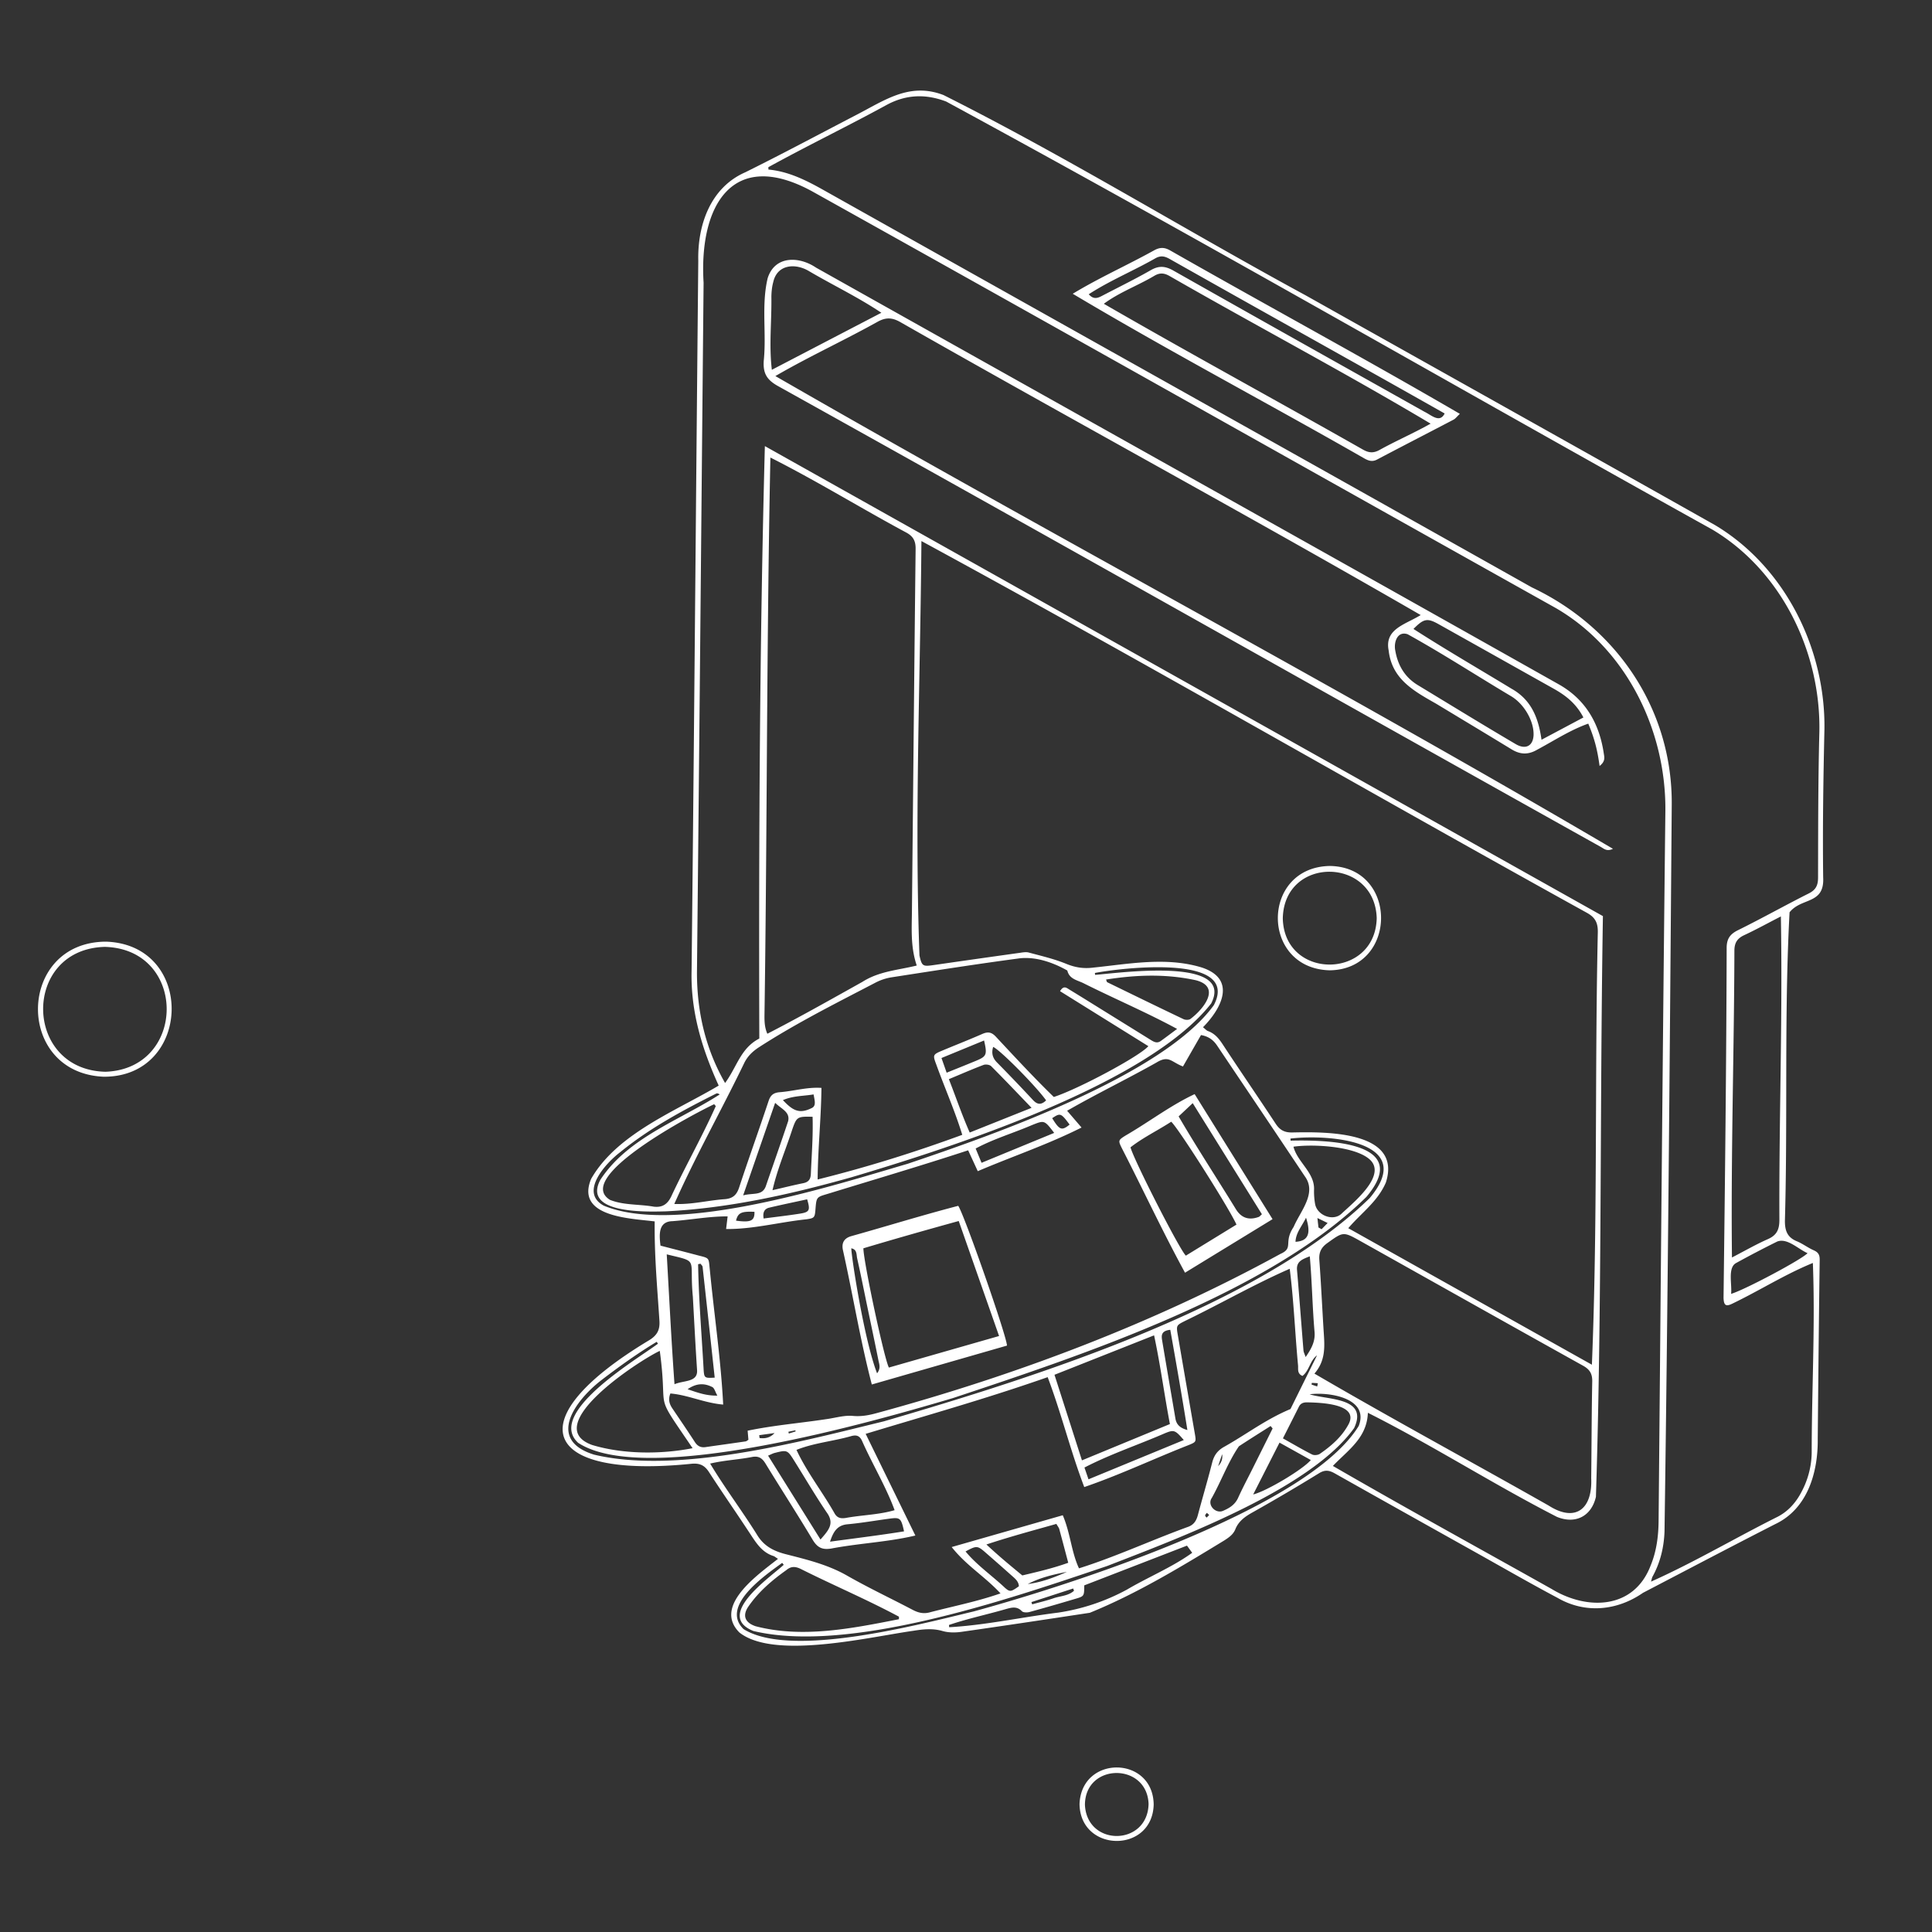 <svg xmlns="http://www.w3.org/2000/svg" width="550" height="550" fill="none" viewBox="0 0 550 550">
    <rect x="0" y="0" width="550" height="550" fill="#333333" stroke="none"/>
    <path fill="#fff" fill-rule="evenodd" d="m220.823 443.336.202.14.08.054.082.056.083.056.2.13h.004c-.436.346-.914.717-1.424 1.112-6.094 4.729-16.539 12.832-9.57 19.84 8.213 6.546 28.406 3.083 42.093.736 2.786-.477 5.302-.909 7.393-1.2 2.815-.459 5.524-.76 8.371.059 1.677.486 3.61.482 5.36.232 12.194-1.733 24.37-3.574 36.546-5.424 13.358-5.425 25.975-13.09 38.32-20.62 1.295-.841 2.509-1.668 3.114-3.164.918-2.282 2.714-3.574 4.824-4.76a551.4 551.4 0 0 0 19.037-11.203c1.673-1.028 2.887-.814 4.428.054 12.596 7.099 25.216 14.159 37.837 21.22l2.852 1.595c1.989 1.114 3.975 2.234 5.961 3.354 5.578 3.147 11.156 6.293 16.813 9.291 7.829 4.524 16.895 3.682 24.302-1.455 2.7-1.409 5.4-2.82 8.1-4.231l.002-.002c9.827-5.135 19.654-10.271 29.526-15.318 9.262-4.374 12.231-14.813 12.112-24.316l.049-5.089c.147-15.267.293-30.534.506-45.801.023-1.46-.396-2.174-1.7-2.751-.796-.349-1.548-.796-2.3-1.242h-.001v-.001h-.002c-.816-.485-1.631-.969-2.499-1.326-2.778-1.137-3.433-3.087-3.396-5.961.344-12.182.36-24.463.375-36.745.022-17.069.044-34.14.948-50.946 1.284-1.615 3.017-2.317 4.656-2.981 2.719-1.102 5.18-2.099 4.91-6.981-.173-14.031.041-28.071.359-42.102.337-22.952-11.257-46.326-31.203-58.197-24.266-13.678-48.566-27.295-72.865-40.911l-.065-.036-.006-.004c-14.522-8.138-29.045-16.275-43.559-24.426-13.462-7.3-26.779-14.91-40.097-22.52-20.806-11.887-41.614-23.776-62.976-34.49-8.382-3.215-14.767.237-21.743 4.008-.979.53-1.969 1.064-2.977 1.588a2689.809 2689.809 0 0 0-8.911 4.657h-.001c-7.584 3.975-15.17 7.95-22.842 11.748-9.903 4.355-13.572 15.013-13.345 25.125a92642.4 92642.4 0 0 0-.77 83.335v.011c-.354 39.57-.707 79.139-1.135 118.707-.304 11.685 2.942 22.302 7.716 32.805-2.711 1.608-5.633 3.173-8.62 4.773l-.002.001-.002.001-.001.001c-10.569 5.66-21.954 11.757-27.689 21.781-4.057 9.766 8.173 11.05 15.679 11.838h.002c.88.092 1.694.178 2.41.27-.088 7.721.43 15.063.96 22.579v.003c.129 1.83.259 3.671.381 5.53.209 2.637-.532 4.223-2.841 5.669-37.933 22.756-30.872 39.647 12.207 35.191 2.183-.154 3.538.514 4.729 2.356 2.094 3.232 4.25 6.425 6.405 9.619a730.714 730.714 0 0 1 5.362 8.017l.141.216c1.682 2.569 3.334 5.091 6.492 6.086.175.054.333.164.612.359zm158.619-26.014c14.415 8.343 28.924 16.424 43.447 24.513l.01.006.011.006.01.006c6.257 3.485 12.516 6.971 18.772 10.481 10.107 6.165 23.447 5.883 28.217-6.679 1.682-4.083 2.218-8.371 2.259-12.744.157-17.064.309-34.127.46-51.19l.001-.014v-.056c.447-50.271.894-100.54 1.467-150.813.209-22.974-11.112-46.098-31.213-57.751-30.297-16.947-60.57-33.939-90.842-50.93-40.265-22.6-80.529-45.199-120.851-67.693-22.765-12.417-32.231 4.16-30.894 26.03-.181 18.998-.358 37.996-.536 56.993v.046c-.434 46.427-.867 92.854-1.351 139.281-.009 11.208 2.41 21.729 8.007 31.495 1.109-1.511 1.963-3.087 2.794-4.622 1.722-3.181 3.345-6.18 6.949-8.036-.168-56.188.096-112.566 1.582-168.658l238.573 133.803c-.357 21.72-.47 43.456-.582 65.191v.008c-.174 33.394-.347 66.785-1.405 100.114-1.287 5.56-5.847 7.87-11.112 5.71-8.744-4.483-17.28-9.371-25.815-14.26-9.245-5.294-18.489-10.588-27.995-15.366-.219 5.77-3.705 9.09-7.343 12.555l-.001.001h-.001c-.878.837-1.766 1.682-2.618 2.573m74.913-101.162v-.004c.068-16.944.136-33.891.509-50.813.031-2.66-.746-4.183-3.133-5.497-26.766-14.8-53.408-29.835-80.05-44.87l-.005-.003-.009-.005c-36.35-20.513-72.698-41.026-109.359-60.941-.094 12.049-.316 24.114-.538 36.183v.002c-.502 27.286-1.005 54.591-.021 81.774.686 3.128.968 3.196 4.132 2.737a4810.599 4810.599 0 0 1 24.293-3.451l.064-.009.086-.012.063-.009.183-.028h.001c.776-.116 1.589-.237 2.295-.047.65.176 1.303.347 1.956.518h.001l.001.001h.001c2.957.776 5.924 1.554 8.735 2.705 2.546 1.041 4.928 1.409 7.629 1.068 1.653-.169 3.313-.366 4.979-.562 8.679-1.026 17.487-2.066 25.975.535 9.957 3.296 5.633 11.635.332 17 .226.179.413.346.58.494.313.279.552.492.834.593 1.905.686 3.06 2.069 4.151 3.728 2.538 3.863 5.116 7.698 7.695 11.533 2.492 3.707 4.985 7.414 7.441 11.146 1.186 1.8 2.523 2.51 4.728 2.46 9.289-.191 31.372-.523 26.621 14.272-1.634 3.746-4.267 6.367-6.975 9.062-1.256 1.251-2.528 2.517-3.723 3.918l26.889 15.07.35.197c13.986 7.838 27.967 15.674 42.116 23.602.98-24.058 1.077-48.199 1.173-72.344v-.002zM218.746 47.928l-.018-.334h.009c5.72-3.151 11.527-6.143 17.336-9.136 5.48-2.823 10.961-5.647 16.369-8.605 5.587-3.014 11.175-3.133 16.927-.941 45.007 24.42 89.639 49.603 134.269 74.785 27.927 15.757 55.853 31.514 83.871 47.084 19.678 11.744 30.881 34.927 30.426 57.583-.317 12.209-.34 24.428-.363 36.643l-.01 4.855c-.004 2.182-.627 3.469-2.646 4.483-3.153 1.583-6.271 3.235-9.389 4.887-3.568 1.891-7.137 3.782-10.757 5.57-2.31 1.141-3.224 2.492-3.228 5.074-.082 33.218-.478 66.441-.887 99.654.096 2.137.687 2.519 2.646 1.523 3.04-1.466 6.005-3.07 8.967-4.673h.001l.001-.001h.001c4.523-2.448 9.042-4.893 13.814-6.838.432 11.241.193 22.531-.047 33.82v.004c-.142 6.737-.285 13.473-.285 20.199-.069 4.188-1.192 8.18-3.288 11.854-1.536 2.696-3.591 4.896-6.342 6.338-4.673 2.335-9.291 4.808-13.908 7.28-7.328 3.924-14.655 7.848-22.197 11.22.058-.203.104-.389.145-.56.085-.346.154-.632.291-.881 2.183-3.979 3.224-8.275 3.397-12.767.941-65.203 1.456-130.421 1.97-195.626v-.01l.089-11.247c.25-27.039-15.554-50.481-39.819-61.944-39.826-22.38-79.673-44.72-119.519-67.06l-.004-.002-.004-.003-.004-.002-.003-.002-.022-.012-.056-.031-.024-.014-.005-.003-.005-.003-.005-.003-.006-.002-.005-.003c-27.213-15.258-54.426-30.515-81.633-45.785-5.038-2.837-10.121-5.474-16.032-6.033l-.018-.335Zm8.398 357.165h-.001c-4.787.605-9.568 1.209-14.312 2.197h.005l.152 1.773.001.016.001.003.068.791c-.092.055-.179.119-.265.181-.18.131-.35.255-.535.282-2.008.294-4.017.577-6.025.861l-.007.001h-.006l-.006.001-.006.001-.006.001-.006.001c-1.773.25-3.546.5-5.318.757-1.351.196-2.292-.254-3.051-1.423-1.661-2.557-3.373-5.087-5.085-7.614v-.001l-.001-.002-1.316-1.944c-.823-1.219-1.282-2.483-.586-4.279 2.459.2 4.831.857 7.253 1.528 2.491.69 5.035 1.395 7.783 1.632-.437-8.437-1.385-16.671-2.338-24.941v-.003c-.506-4.394-1.013-8.798-1.445-13.248-.045-.404-.079-.76-.109-1.076v-.002c-.113-1.179-.172-1.789-.495-2.178-.346-.416-.996-.58-2.338-.919l-.471-.119a1042.979 1042.979 0 0 0-7.092-1.843l-.005-.001-.023-.006c-1.162-.3-2.337-.602-3.53-.912-.382-3.133-.664-6.884 3.442-6.97 1.971-.147 3.923-.377 5.873-.606 3.249-.382 6.491-.764 9.799-.758l-.374 3.09-.062.515c4.813.046 9.577-.744 14.344-1.534 2.834-.47 5.669-.94 8.516-1.235 2.305-.336 2.387-.486 2.583-2.891.269-3.395.327-3.412 3.219-4.277l.432-.129c3.727-1.146 7.448-2.277 11.163-3.405 9.565-2.906 19.099-5.802 28.647-8.939.91 1.973 1.733 3.76 2.737 5.942 3.652-1.558 7.218-2.961 10.751-4.351l.002-.001c6.268-2.465 12.433-4.89 18.792-8.074l-2.215-2.576-.086-.1-.234-.271-.014-.017-1.557-1.81c4.495-2.588 9.044-4.976 13.593-7.364h.002l.001-.001.001-.001h.001l.001-.001.002-.001c3.951-2.074 7.902-4.148 11.819-6.354 2.565-1.575 3.618-.969 5.237-.037.642.369 1.374.79 2.325 1.147l5.128-8.939c2.151.368 3.519 1.409 4.579 2.983 2.645 3.941 5.294 7.88 7.944 11.82a7440.015 7440.015 0 0 1 17.026 25.394c2.693 3.66.549 7.499-1.471 11.115-.63 1.128-1.247 2.235-1.703 3.307-1.381 2.082-1.463 3.503-1.526 4.601-.075 1.297-.123 2.144-2.261 3.097-36.155 19.796-75.143 34.5-114.885 45.298-2.21.609-4.388 1.028-6.807.805-1.69-.158-3.429.175-5.167.508v.001h-.002c-.772.148-1.543.295-2.31.4-2.718.415-5.44.759-8.159 1.102l-.002.001h-.006l-.001.001zm-8.866-184.474v-.003c.205-30.12.41-60.238 1.037-90.363h.004c7.776 3.92 15.286 8.199 22.803 12.483h.001l.001.001h.001c5.281 3.01 10.566 6.021 15.95 8.912 1.937 1.069 2.605 2.41 2.582 4.588-.277 24.383-.515 48.764-.753 73.147v.044l-.001.017v.05c-.098 10.001-.196 20.003-.296 30.006-.007.619-.018 1.239-.029 1.859-.08 4.429-.161 8.89 1.402 13.508-1.425.35-2.84.626-4.241.899h-.001v.001c-3.914.763-7.712 1.503-11.271 3.77l-.704.393-.605.339-1.815 1.015c-7.924 4.433-15.799 8.839-23.897 13.007-.814-1.864-.832-3.647-.814-5.424.337-22.754.491-45.502.646-68.249m130.911 149.415c5.925-3.079 11.845-6.156 17.96-8.834h.005c.714 5.62 1.118 11.214 1.522 16.816v.001c.256 3.563.514 7.13.851 10.709.017.202.016.414.014.628-.006.876-.012 1.802 1.237 2.35.975-.744 1.497-1.809 2.022-2.88.54-1.101 1.082-2.208 2.124-2.981-1.818 3.674-3.634 7.351-5.346 10.817l-2.206 4.465c-4.595 1.924-8.438 4.339-12.353 6.8-2.154 1.355-4.33 2.723-6.666 4.03-1.814 1.05-2.764 2.423-3.273 4.419-.736 2.895-1.54 5.772-2.343 8.647-.581 2.08-1.162 4.158-1.717 6.244-.414 1.555-1.082 2.737-2.692 3.36-4.242 1.534-8.439 3.229-12.635 4.924-6.135 2.477-12.267 4.953-18.528 6.924-1.112-2.37-1.722-4.933-2.347-7.56v-.001c-.594-2.496-1.202-5.051-2.268-7.552-10.384 2.974-20.692 5.924-31.626 9.053 2.371 3.002 5.019 5.236 7.705 7.503 2.078 1.754 4.179 3.527 6.194 5.691-4.734 1.644-9.236 2.728-13.835 3.835h-.001c-2.115.509-4.25 1.023-6.438 1.598-1.668.423-3.137.082-4.646-.709a489.702 489.702 0 0 0-6.73-3.448l-.004-.002-.004-.002c-4.058-2.052-8.114-4.104-12.058-6.355-5.188-2.959-10.818-4.395-16.47-5.837l-.894-.228c-3.333-.851-6.106-2.192-8.061-5.275-2.036-3.282-4.18-6.418-6.323-9.553h-.001v-.002h-.001c-2.451-3.586-4.903-7.172-7.193-10.977 2.338-.553 4.527-.828 6.723-1.104 1.691-.212 3.385-.425 5.153-.765 1.933-.387 2.938.314 3.906 1.9 1.874 3.067 3.782 6.112 5.69 9.158l.002.003c2.594 4.142 5.188 8.283 7.698 12.477 1.337 2.228 2.719 2.946 5.333 2.51 3.487-.663 6.958-1.093 10.424-1.522h.003c4.496-.557 8.983-1.112 13.489-2.175l-1.423-2.911-12.722-26.037a2726.29 2726.29 0 0 1 12.479-3.735h.001l.003-.001.002-.001c13.18-3.921 26.062-7.754 39.324-12.404 1.936 5.117 3.546 10.313 5.157 15.509 1.639 5.289 3.278 10.577 5.26 15.781 6.277-2.146 12.348-4.718 18.428-7.293h.001c3.749-1.588 7.501-3.178 11.306-4.669 2.15-.886 2.146-.909 1.736-3.279l-.013-.076c-1.623-9.348-3.237-18.701-4.842-28.053-.455-2.646-.373-2.688 2.067-3.923l.002-.001c3.986-1.926 7.912-3.967 11.838-6.007m-44.958-88.455c-.723-.471-1.539-1.001-2.449.591l.004.005a56660.32 56660.32 0 0 0 17.166 10.69l.248.155 7.716 4.804c-2.528 2.906-19.987 12.226-26.921 14.463-5.107-4.962-10.042-10.249-14.92-15.476h-.001v-.001h-.001v-.001l-.001-.001-1.518-1.625c-1.273-1.391-2.318-1.537-3.928-.832-2.335 1.023-4.699 1.988-7.062 2.952l-.002.001-.002.001-.002.001h-.002l-.002.001-.001.001a469.664 469.664 0 0 0-4.389 1.808c-2.569 1.077-2.642 1.236-1.669 3.81.927 2.573 1.91 5.085 2.891 7.59 1.614 4.121 3.22 8.223 4.552 12.547-13.476 4.938-26.966 9.175-41.174 12.708.041-4.571.298-9.014.553-13.41.246-4.24.489-8.435.533-12.661-2.593-.164-4.987.229-7.409.627-1.527.251-3.065.503-4.671.619-1.61.182-2.428.859-2.96 2.455a1027.758 1027.758 0 0 1-3.944 11.559v.002c-1.506 4.355-3.011 8.711-4.449 13.087-.696 2.119-1.792 3.119-4.006 3.323-1.924.134-3.764.4-5.591.664-2.891.419-5.751.832-8.863.71 3.621-8.17 7.69-16.063 11.763-23.965l.001-.001c2.766-5.364 5.533-10.733 8.164-16.195.996-1.992 2.424-3.328 4.265-4.515 9.252-5.972 19.007-11.031 28.762-16.088l.001-.001c1.443-.748 2.886-1.497 4.328-2.248a14.915 14.915 0 0 1 4.546-1.509l1.731-.268 1.759-.273c11.004-1.705 22.011-3.41 33.047-4.874 4.665-.5 9.526 1.223 13.522 3.482.439 1.912 1.925 2.504 3.388 3.087.385.154.769.306 1.132.483 3.579 1.793 7.162 3.478 10.738 5.159l.001.001.002.001c5.355 2.517 10.695 5.028 15.988 7.888-.549.408-1.065.793-1.557 1.161-1.105.825-2.095 1.565-3.098 2.285-1.093.786-2.03.202-2.956-.375l-.1-.062c-4.369-2.714-8.748-5.428-13.121-8.138l-1.073-.665-1.631-1.013c-2.357-1.464-4.714-2.929-7.085-4.369a7.5 7.5 0 0 1-.242-.155zm111.199 132.78-.002-.001-.005-.003c-13.785-7.67-27.558-15.334-41.231-23.319 3.193-3.666 2.923-7.666 2.655-11.658-.024-.346-.047-.691-.068-1.037-.138-2.256-.265-4.513-.392-6.769v-.005c-.242-4.29-.483-8.581-.799-12.867-.159-2.146.505-3.551 2.269-4.815l.262-.188c4.267-3.057 4.327-3.1 9.14-.403 6.236 3.493 12.47 6.99 18.705 10.487l.042.024.034.018.001.001h.001l.001.001h.001l.001.001c14.862 8.337 29.725 16.674 44.613 24.959 1.941 1.078 2.664 2.314 2.619 4.51-.114 5.735-.156 11.471-.199 17.207v.02c-.026 3.44-.051 6.881-.092 10.322.391 8.675-4.424 12.689-12.144 7.743-8.461-4.796-16.939-9.513-25.412-14.228m80.935-58.129c-1.06.567-2.158 1.152-3.314 1.751v.005c-.192-17.373.062-34.697.317-52.027v-.009c.173-11.767.346-23.538.379-35.328.013-2.246.823-3.483 2.801-4.406 2.312-1.081 4.573-2.268 6.998-3.54l.003-.002.004-.002.013-.007.007-.003.002-.002a488.383 488.383 0 0 1 3.403-1.773c.298 16.453.077 32.882-.145 49.316v.019c-.166 12.366-.333 24.734-.278 37.116-.005 2.669-.75 4.301-3.265 5.41-2.295 1.01-4.515 2.196-6.924 3.482zm-185.553 58.346-2.806 1.157v-.004c-1.391-4.331-2.75-8.569-4.108-12.803l-.052-.163-3.655-11.391 14.852-5.88.181-.072 13.32-5.274c1.054 4.925 1.855 9.77 2.658 14.629v.003c.582 3.521 1.165 7.049 1.847 10.621-7.399 3.055-14.659 6.05-22.18 9.153zm-142.27-3.23c-15.018-5.443 13.308-23.998 19.287-26.78.734 5.435.855 8.614.938 10.804.06 1.566.1 2.625.331 3.642.485 2.129 1.807 4.068 5.899 10.069.651.954 1.372 2.011 2.171 3.188-9.025 1.777-19.824 1.75-28.626-.923m87.369 48.89v.718h.004l-.496.098c-13.129 2.587-27.132 5.347-40.328 1.898-2.997-1.018-3.815-3.001-2.042-5.597 2.842-4.155 6.707-7.47 10.799-10.371 1.373-1.173 2.632-1.063 4.146-.322 3.813 1.913 7.68 3.726 11.547 5.539l.002.001c5.507 2.582 11.015 5.165 16.368 8.036m-52.605-145.889.468.532c-2.138 4.796-4.537 9.48-6.937 14.164l-.001.001v.001l-.001.001v.001c-1.963 3.831-3.926 7.663-5.746 11.557-1.101 2.278-2.583 3.192-4.983 2.91-1.5-.27-3.047-.393-4.595-.515-2.695-.213-5.394-.426-7.863-1.422-10.612-6.502 24.547-24.847 29.658-27.23m29.814 109.295c-2.313-3.554-4.624-7.106-6.376-10.887l.004-.004c2.958-1.189 6.141-1.835 9.325-2.48 2.161-.438 4.324-.877 6.416-1.485 1.432-.346 2.255.023 2.892 1.346 1.188 2.69 2.527 5.328 3.865 7.964 1.973 3.888 3.945 7.773 5.432 11.818-2.76.814-5.637 1.144-8.515 1.475h-.001c-1.818.209-3.638.418-5.428.749-1.31.191-2.319.05-3.092-1.21-1.392-2.477-2.957-4.882-4.522-7.286m-46.173-41.654c.118.177.241.354.364.532v.004c-.826.618-2.051 1.452-3.522 2.453l-.001.001-.001.001c-8.983 6.116-27.113 18.46-19.21 25.757 19.264 12.658 84.054-6.028 106.574-12.689l.134-.045c37.153-12.328 89.796-29.796 117.675-57.243 13.335-15.718-11.108-16.291-21.556-16.036-.007-.097-.012-.195-.018-.292v-.007l-.018-.302c11.203-1.304 36.159.787 22.56 16.941-31.99 31.181-95.416 51.014-138.269 63.549-1.52.371-3.085.756-4.689 1.151-23.557 5.801-55.503 13.668-77.864 8.342-13.636-4.219-5.393-15.367 1.996-21.128 5.078-3.892 10.357-7.684 15.845-10.989m184.107-50.424c-1.175-1.61-2.352-3.225-2.836-5.123 5.51-.8 17.404-.164 21.66 3.592 4.593 4.065-2.773 10.747-6.76 14.364-.509.461-.962.872-1.328 1.222-2.465 2.114-6.879.309-7.416-2.91a20.962 20.962 0 0 1-.296-3.915c.158-2.868-1.431-5.046-3.024-7.23m-59.333-54.315-.027-.267c7.153-1.386 41.501-5.61 33.872 9.144-14.599 20.192-63.157 37.073-87.141 45.166-1.495.438-3.098.913-4.792 1.415l-.007.002c-22.868 6.778-62.493 18.522-81.747 10.514-7.029-3.797.537-12.071 4.651-15.204 8.348-6.806 17.764-11.894 27.349-16.695.227-.114.527-.087 1.009.245-3.265 2.098-6.753 3.986-10.256 5.881-8.97 4.854-18.038 9.76-23.708 18.389-5.168 9.599 12.457 9.16 18.328 9.014l.273-.007c17.977-.877 35.596-4.847 52.877-9.707 28.526-8.484 84.287-26.353 102.396-49.477 6.136-11.99-19.964-9.416-30.212-8.405h-.001c-1.18.116-2.151.212-2.837.262zm-39.562 35.327-.002-.005c-.659-1.763-1.324-3.543-2.038-5.362l.005.004c.949-.395 1.867-.782 2.764-1.16l.007-.003.012-.005c2.457-1.037 4.752-2.005 7.083-2.883.614-.232 1.741-.077 2.178.359 2.892 2.892 5.724 5.844 8.754 9.002l.002.002.032.033c.885.922 1.786 1.861 2.71 2.821-3.764 1.501-7.308 2.916-10.845 4.329l-.064.025-6.7 2.675c-1.457-3.299-2.666-6.534-3.898-9.832m-1.949 150.661-.055-.641.005-.005c3.263-1.106 6.604-1.971 9.946-2.837h.002l.001-.001c2.11-.546 4.22-1.092 6.31-1.699l.018-.005c1.584-.435 3.061-.84 4.465.618.395.414 1.505.419 2.187.232 4.378-1.191 8.734-2.469 13.09-3.76 2.468-.729 2.468-.768 2.486-3.785l.001-.034c6.075-2.348 12.187-4.713 18.334-7.092l.25-.096 10.66-4.124c.477.659.936 1.291 1.487 2.041-3.515 2.536-7.448 4.564-11.377 6.591h-.001v.001h-.002c-2.439 1.258-4.877 2.516-7.212 3.893-6.165 3.334-12.69 5.517-19.573 6.547-3.835.476-7.664 1.09-11.495 1.704l-.002.001c-6.498 1.042-12.998 2.085-19.525 2.451m-75.659-69.872c-.869.178-1.761.361-2.535.699-.636-8.782-1.112-17.358-1.594-26.067l-.001-.007v-.005c-.2-3.601-.4-7.224-.614-10.895.633.155 1.21.293 1.736.418l.002.001c2.967.707 4.294 1.024 4.893 1.861.484.677.492 1.694.507 3.535.011 1.475.027 3.48.295 6.261.097 1.733.191 3.466.285 5.199.283 5.21.567 10.419.911 15.625.203 2.539-1.772 2.943-3.885 3.375m28.562 52.11-.439-.557-.716.52c-5.317 3.846-16.671 12.06-10.296 18.326 12.538 7.842 44.679.036 61.704-4.098h.001l.001-.001c1.354-.328 2.612-.634 3.757-.907 27.399-7.465 95.162-29.157 109.675-52.823 3.092-7.925-8.457-9.752-13.976-9.007 1.141.364 2.613.607 4.164.862v.001c5.385.887 11.724 1.932 8.498 8.758-11.93 16.677-46.6 30.089-67.377 38.127l-.992.384-1.144.443-.801.311-2.237.755c-27.26 9.206-71.55 24.164-98.458 17.745-9.481-3.815.66-12.198 6.351-16.903l.001-.001c.907-.749 1.701-1.406 2.284-1.935m91.944-166.107c-.04-.112-.097-.274-.19-.508v-.004c8.707-1.36 16.941-1.642 25.434.168 7.493 1.823 2.378 8.198-1.4 11.044-.418.336-1.423.327-1.96.073-6.24-2.971-12.454-5.998-18.667-9.024l-1.133-.552-1.192-.581-.777-.378c-.038-.019-.058-.076-.115-.238m-18.379 155.596c1.344-.376 2.689-.752 4.04-1.135h.005c.16.276.3.493.417.675.202.314.338.524.401.757.687 2.525 1.356 5.056 2.073 7.772l.004.014.248.937.239.907c-4.169 1.499-8.182 2.448-12.41 3.448h-.001l-.665.157-.454-.375-.003-.002c-3.463-2.858-6.248-5.158-9.764-8.434 5.477-1.813 10.666-3.265 15.867-4.72h.001zm70.93-24.136c-.771-.438-1.564-.888-2.391-1.351l1.448-2.858c1.086-2.143 2.1-4.143 3.099-6.149.468-.937 1.218-1.228 2.209-1.246 3.756.068 15.486.337 11.744 6.579-1.918 3.401-4.828 5.897-7.988 8.08-.537.372-1.628.473-2.205.182-1.949-.986-3.852-2.066-5.915-3.237zm146.958-54.083c-1.4 1.673-17.691 10.366-21.751 11.598l-.005-.004c.086-.814.032-1.796-.024-2.811-.131-2.384-.272-4.948 1.361-5.923a302.516 302.516 0 0 1 11.803-6.17c2.001-.754 4.127.607 6.115 1.879h.001c.867.555 1.708 1.093 2.5 1.431m-152.563 49.558c.095.118.19.235.286.351l-1.033 2.069-1.856 3.718-2.899 5.807a302.79 302.79 0 0 1-1.221 2.411c-.964 1.892-1.928 3.783-2.803 5.718-.864 1.914-2.378 2.896-4.187 3.674-2.16 1.077-4.742-1.619-3.31-3.629 1.058-1.892 2-3.879 2.943-5.867 1.447-3.052 2.896-6.107 4.768-8.827 2.203-1.451 4.431-2.862 6.659-4.274l.005-.003.005-.003.005-.003 1.098-.696.655-.415.598-.381.276.337.001.002zm-136.46-84.777c1.255-3.601 1.446-3.714 5.784-3.601.123 4.179-.083 8.113-.293 12.133v.001c-.069 1.33-.139 2.669-.198 4.03-.041 1.546-.582 2.419-2.16 2.737-1.937.391-3.861.846-5.985 1.348h-.002l-.003.001-.005.001-.033.008c-.874.207-1.781.421-2.738.642.936-4.056 2.254-7.715 3.594-11.435.69-1.918 1.387-3.852 2.039-5.865m8.216 116.536-.182.209c-3.126-5.006-6.161-9.86-9.191-14.708l-1.695-2.714-4.036-6.457c.289-.12.538-.233.764-.336l.003-.001.002-.001h.001c.423-.192.762-.346 1.117-.435 3.546-.891 3.619-.868 5.588 2.278.977 1.559 1.94 3.129 2.902 4.698 2.045 3.337 4.09 6.673 6.282 9.91 2.302 3.13.661 5.014-1.555 7.557m-22.204-97.759c.886-.242 1.739-.318 2.526-.388h.001c1.746-.155 3.166-.28 3.896-2.139.674-1.961 1.353-3.92 2.032-5.879 1.469-4.236 2.938-8.473 4.356-12.726.444-1.936-.788-2.881-2.203-3.966-.498-.382-1.02-.782-1.498-1.249l-2.498 7.223-.068.196-.025.071c-2.145 6.204-4.264 12.329-6.519 18.857m120.062 67.715c2.61-1.064 2.915-.928 5.383 1.932l-12.342 5.084-14.788 6.092-1.15-3.351c4.703-2.439 9.602-4.38 14.508-6.325h.001c2.805-1.112 5.613-2.225 8.388-3.432m41.539 7.62c-2.178 2.632-12.54 8.852-16.405 9.802l2.514-4.949.215-.422.015-.031.492-.968.069-.136.28-.55 3.913-7.702 2.986 1.662 2.519 1.401zm-79.278-95.389c3.439-1.374 3.446-1.376 6.226 2.264l-4.556 1.875-.289.119a44826.1 44826.1 0 0 0-15.828 6.517c-.592-1.423-1.101-2.655-1.683-4.069 3.275-1.75 6.661-3.027 10.064-4.311 2.008-.757 4.022-1.517 6.022-2.377zm78.966 37.406.025-.01c.33 3.777.51 7.359.689 10.926.174 3.463.348 6.912.657 10.511.264 2.756-.855 4.806-2.528 7.243-.103-.305-.205-.564-.295-.795-.168-.429-.297-.757-.323-1.092-.245-2.995-.479-5.991-.713-8.987l-.001-.008-.001-.008v-.008l-.001-.008-.001-.013c-.361-4.615-.721-9.23-1.12-13.842-.209-2.423 1.393-3.046 3.612-3.909m-130.745 80.45c-1.915.253-3.848.509-5.807.775.95-2.882 2.05-4.692 4.997-4.956 2.618-.238 5.222-.624 7.826-1.01 1.375-.204 2.749-.408 4.127-.59 3.023-.4 3.269-.177 4.119 3.619-5.042.81-10.084 1.477-15.262 2.162m88.762-56.348c-.231-1.384-.485-2.898 2.288-3.188v-.005c1.687 9.489 3.324 18.814 4.87 28.54-2.205-.619-3.124-1.624-3.406-3.274-.421-2.481-.845-4.96-1.27-7.44-.833-4.873-1.667-9.746-2.481-14.625zm-132.125-21.866c.228-.05.455-.095.682-.141v.005c.065.093.144.185.223.277.172.199.343.399.368.614.941 8.46 1.861 16.92 2.782 25.387l.002.013.001.012.001.013.002.012.001.012.001.013.661 6.073c-2.828.169-2.987.11-3.146-2.132-.167-3.002-.36-6.004-.553-9.007v-.001c-.453-7.047-.907-14.098-1.025-21.15m83.176 88.471h-.001c-2.501-2.104-5.007-4.212-7.041-6.695 3.097-1.686 3.401-1.682 5.629.26a774.15 774.15 0 0 1 7.466 6.574l.258.228c.881.772 1.779 1.559 1.829 2.855-2.247 1.582-2.528 1.673-3.961.436-1.332-1.263-2.753-2.458-4.177-3.655v-.001h-.001v-.001h-.001zm.819-150.324c1.896.778 12.081 11.039 15.073 15.213l-.005.005c-1.414 1.368-2.51 1.209-3.724-.091a516.833 516.833 0 0 0-10.266-10.721c-1.291-1.31-1.591-2.714-1.078-4.406m-14.425 3.972-.288-.816h.005l1.627-.67 2.03-.835 1.856-.764.23-.095.316-.129.999-.411 2.561-1.054 2.502-1.03c.932 4.046.732 4.524-2.3 5.783a637.689 637.689 0 0 1-5.529 2.248c-.915.368-1.853.746-2.823 1.139-.279-.795-.527-1.497-.779-2.211l-.01-.027zm-50.919 44.872c1.061-.14 2.12-.273 3.176-.406 2.404-.303 4.796-.604 7.176-.98 2.738-.432 2.965-.964 2.037-4.078-1.008.22-2.019.437-3.032.654-2.588.555-5.184 1.113-7.766 1.724-1.359.323-1.891 1.332-1.591 3.086m11.502-34.986c.896-.093 1.798-.186 2.72-.341v.005c.037.214.079.425.119.633.286 1.469.536 2.755-.71 3.273-3.56 1.768-5.434.586-8.139-2.287 2.055-.876 4.016-1.078 6.01-1.283m-32.528 83.791-.612-.209c2.624-1.823 4.865-1.705 7.029-.614.391.197.622.712.909 1.354.15.335.316.705.528 1.083-3 .046-5.255-.725-7.854-1.614m174.273-46.937c.391-.659.797-1.344 1.167-2.094 1.505 4.637.559 6.642-2.997 6.861.067-1.794.905-3.207 1.83-4.767m-161.104-1.258c4.219.582 5.324.055 5.251-2.514-3.741-.177-4.696.282-5.251 2.514m90.006-29.171c2.082 3.401 2.728 3.642 4.96 1.823-2.459-3.301-2.646-3.369-4.96-1.823m-5.693 138.396-.218-.641c3.939-1.279 7.878-2.561 11.817-3.844l.026-.009.025-.008.026-.008c.073.213.15.431.228.645-1.112 1.013-2.517 1.325-3.919 1.637-.657.146-1.313.292-1.937.509-1.379.475-2.792.849-4.206 1.223-.615.162-1.23.325-1.842.496m9.889-9.244c-3.846.742-7.647 1.637-11.143 3.465 3.928-.486 7.561-1.896 11.143-3.465m-87.578-38.741-.022-.169c.73-.103 1.46-.204 2.191-.305l2.178-.304c-1.237 1.359-2.701 1.618-4.265 1.432l-.035-.272-.017-.138-.002-.02-.014-.115zm159.035-60.661-.147-1.329.965.47.95.463.036.017.955.464-.453.466-.324.335-.267.275v.001l-.675.696-.106-.059-.171-.096-.253-.141c-.121-.068-.241-.135-.361-.204l-.098-.893zm-27.267 65.907c.19 1.267-.191 2.401-1.146 3.401l.002-.007.001-.002c.317-.938.635-1.878 1.143-3.392m27.086-19.419-.025.128-.302-.095a21.906 21.906 0 0 1-1.289-.433c-.036-.013.045-.477.068-.477a34.41 34.41 0 0 1 1.696.095l-.082.443-.065.336zm-148.556 12.729a6 6 0 0 0 .042.202h.004l-.581.181-.377.118-.983.306-.028-.126-.029-.127-.057-.252.297-.063h.001c.563-.12 1.124-.239 1.689-.355zm117.072 23.45.055-.064.651.604-.705.741c-.637-.549-.51-.695-.001-1.281M30.215 268.071c25.484.887 24.466 38.574-.695 38.451-25.362-1.064-24.748-38.401.695-38.451m-.364 1.487c-23.597.6-23.315 35.018.187 35.55 23.179-.832 23.315-34.918-.187-35.55M328.43 513.727c-.381 13.981-20.941 13.672-21.11-.172.546-13.999 20.938-13.768 21.11.172m-1.454-.2c-.446-11.803-18.073-11.725-18.119.287.587 11.967 17.878 11.735 18.119-.287M452.15 206.004c1.755 4.229 2.578 7.343 3.219 12.054v-.005c1.581-1.224 1.401-2.312 1.243-3.263-.015-.091-.03-.181-.043-.27-1.245-8.447-5.096-15.29-12.662-19.614-43.706-24.617-87.469-49.137-131.232-73.658l-.019-.011c-26.786-15.009-53.573-30.018-80.346-45.049-4.856-3.274-11.722-3.455-13.768 2.996-1.084 4.51-.996 9.178-.908 13.844.061 3.242.121 6.483-.21 9.672-.241 3.623.895 5.46 4.11 7.238 44.622 24.839 89.154 49.839 133.687 74.839 33.478 18.795 66.955 37.589 100.471 56.314.141.079.281.168.425.258.762.484 1.606 1.019 3.053.288-43.631-25.643-87.965-50.27-132.306-74.901l-.003-.002c-35.489-19.714-70.984-39.431-106.127-59.674 5.29-3.074 10.652-5.818 16.018-8.564 4.396-2.25 8.794-4.501 13.158-6.936 2.35-1.273 4.105-1.16 6.392.137 21.581 12.296 43.274 24.386 64.965 36.477 27.805 15.498 55.608 30.995 83.175 46.922-.924.572-1.918 1.077-2.901 1.577-3.675 1.868-7.185 3.653-6.22 8.503.902 8.019 6.922 11.425 13.307 15.039l.156.088 6.123 3.694a3401.14 3401.14 0 0 1 15.392 9.314c2.473 1.514 4.755 1.619 7.361.082 1.332-.712 2.643-1.458 3.951-2.202 3.412-1.94 6.809-3.872 10.539-5.187ZM238.076 81.527c4.33 2.36 8.634 4.704 12.829 7.51-10.177 5.298-19.922 10.374-29.944 15.594l-1.232.642c-.54-4.494-.398-8.914-.254-13.36.079-2.475.159-4.959.122-7.468.027-1.396.168-2.837.541-4.179 1.137-5.028 6.302-5.42 10.207-3.06 2.575 1.512 5.158 2.92 7.731 4.321m192.195 116.721c3.67 2.241 6.348 6.997 6.307 10.794l.004-.005c-.032 3.233-2.164 4.501-5.06 2.814-6.97-4.093-13.88-8.294-20.789-12.496h-.001l-.001-.001h-.001l-.008-.005a3993.4 3993.4 0 0 0-7.144-4.338c-3.687-2.251-5.656-5.643-6.37-9.808-.491-2.323.577-5.656 3.528-4.642 6.371 3.523 12.598 7.35 18.823 11.176 3.563 2.19 7.125 4.379 10.712 6.511m12.031-2.187c3.378 1.896 6.374 4.178 8.457 8.188-4.097 2.183-7.884 4.197-11.922 6.343-.873-6.211-2.882-11.367-8.561-14.545-2.92-1.774-5.85-3.528-8.781-5.282l-.001-.001-.001-.001h-.001c-6.41-3.837-12.819-7.672-19.105-11.716 2.932-2.973 3.937-3.16 7.174-1.346 7.592 4.25 15.181 8.508 22.769 12.766zm-63.726 80.167c-19.782-.464-19.682-29.367.005-29.704 19.509.296 19.364 29.404-.005 29.704m-13.39-14.795c.382 17.623 26.362 17.495 26.735-.077-.564-17.473-26.362-17.719-26.735.077M319.053 76.241c-4.571 2.324-9.121 4.638-13.666 7.385h-.004c16.358 9.753 33 18.97 49.649 28.19l.001.001c11.138 6.169 22.279 12.339 33.34 18.672 1.196.677 2.273 1.064 3.665.327 4.155-2.195 8.325-4.36 12.495-6.525h.001v-.001c3.085-1.601 6.171-3.203 9.25-4.818.364-.19.663-.501 1.053-.907.214-.224.457-.476.752-.752-15.982-9.31-32.115-18.306-48.252-27.303l-.002-.001-.003-.002c-11.419-6.367-22.84-12.735-34.21-19.216-1.596-.9-2.851-.94-4.465-.081-3.214 1.782-6.414 3.41-9.604 5.031m44.166 19.324c14.768 8.194 29.532 16.386 44.046 25.04-2.591 1.455-5.084 2.684-7.569 3.909-2.297 1.131-4.586 2.259-6.94 3.561-1.719.959-3.046.882-4.738-.078-10.309-5.854-20.65-11.618-30.99-17.382l-.002-.001-.001-.001c-14.296-7.969-28.588-15.936-42.79-24.136 2.73-2.008 5.653-3.454 8.592-4.908 1.986-.983 3.979-1.969 5.926-3.135 1.532-.85 2.723-.686 4.187.137 10.043 5.765 20.162 11.38 30.279 16.994M313.904 84.13c-1.258.659-2.506 1.312-3.961-.362 3.561-2.31 7.35-4.216 11.143-6.123 2.672-1.343 5.345-2.688 7.944-4.176 1.473-.79 2.614-.5 3.937.246 12.613 7.128 25.242 14.201 37.871 21.275 13.48 7.55 26.961 15.101 40.423 22.718-1.103 2.272-2.858 1.207-4.463.233-.419-.254-.827-.502-1.211-.683l-13.235-7.423-.014-.008-.002-.001c-19.451-10.908-38.901-21.815-58.309-32.801-2.301-1.3-4.088-1.45-6.397-.128-3.126 1.79-6.336 3.433-9.546 5.077l-.003.001c-1.375.705-2.75 1.409-4.119 2.124zm-65.717 310.007c-2.032-7.789-3.599-15.65-5.167-23.517v-.002c-.982-4.927-1.965-9.857-3.062-14.774-.428-2.049.368-3.363 2.387-3.941 3.784-1.061 7.567-2.163 11.352-3.265h.001c6.352-1.85 12.711-3.701 19.087-5.365 1.646 2.287 13.781 36.973 13.885 39.788a206523.77 206523.77 0 0 0-38.483 11.076m36.228-13.804c-2.343-6.684-4.638-13.225-6.934-19.765l-.137-.39-4.414-12.581c-9.357 2.582-18.323 5.128-27.143 7.77.059 3.942 5.969 31.618 7.265 33.95l14.752-4.224 16.611-4.756zm-42.07-24.957c.091 2.896 3.742 26.384 7.343 35.578.961-1.226.713-2.275.485-3.242a11.733 11.733 0 0 1-.108-.482c-.712-3.555-1.455-7.1-2.198-10.646-.291-1.389-.582-2.777-.871-4.167-.281-1.347-.557-2.696-.834-4.044v-.002c-.696-3.393-1.392-6.787-2.153-10.167-.047-.207-.073-.436-.101-.671-.105-.911-.222-1.916-1.563-2.161zm97.746-43.902-.003-.005.005.005zm11.47 18.407-11.47-18.407c-4.316 2.03-8.285 4.598-12.267 7.175-2.414 1.562-4.833 3.128-7.337 4.578-2.223 1.386-2.214 1.445-1.027 3.819 2.262 4.412 4.449 8.835 6.633 13.252 3.648 7.375 7.288 14.737 11.258 22.016 4.88-2.987 9.639-5.898 14.382-8.798 3.508-2.146 7.007-4.285 10.538-6.447zm-18.143-10.546c1.928 1.65 16.455 24.529 18.578 29.28v.005l-6.249 3.833-8.159 5.005c-1.851-1.786-14.964-27.566-15.755-30.84 2.23-1.739 4.724-3.191 7.198-4.632 1.49-.868 2.973-1.732 4.387-2.651m12.4 15.254c-3.485-5.535-6.961-11.058-10.286-16.773l2.442-2.295 1.569-1.474c3.933 6.312 7.777 12.487 11.588 18.606l8.108 13.021a7.91 7.91 0 0 0-.411.382c-.194.188-.328.319-.489.377-2.783 1.021-4.94.306-6.47-2.146-2.002-3.264-4.028-6.483-6.051-9.698" clip-rule="evenodd"/>
</svg>
